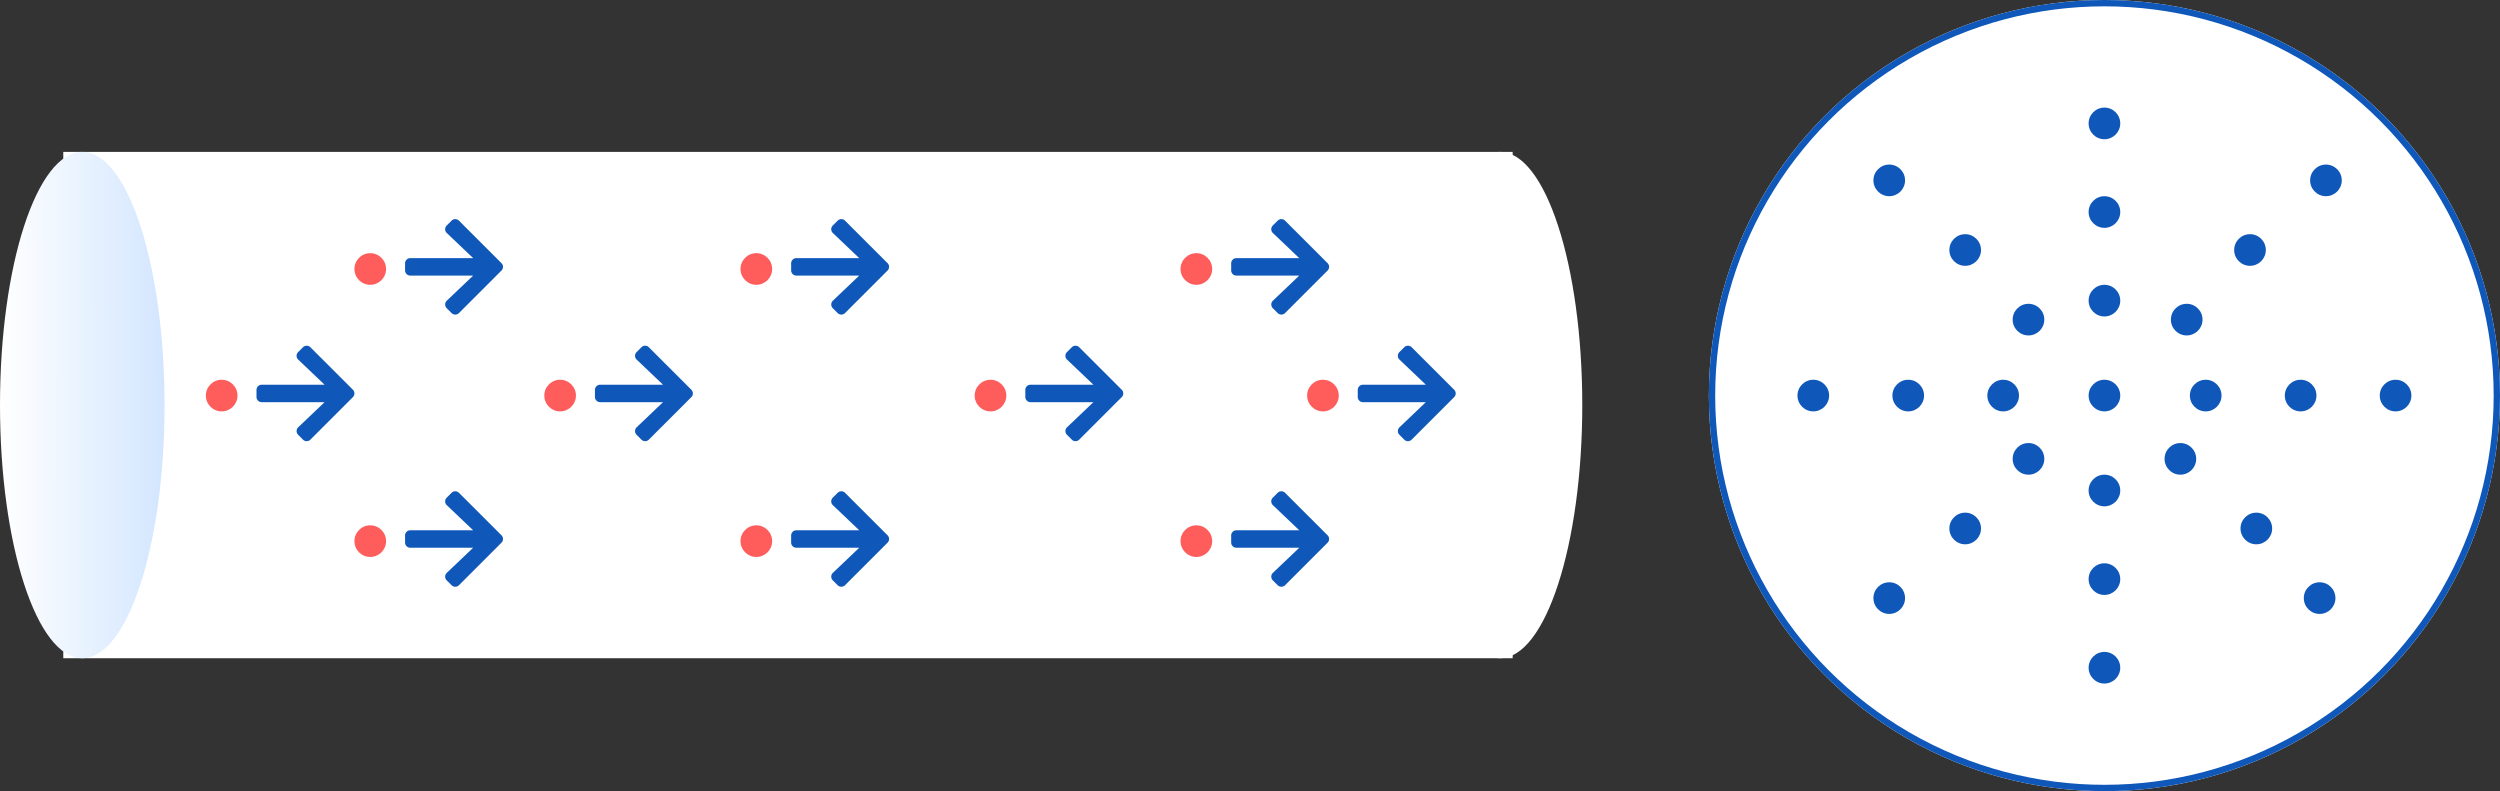<svg xmlns="http://www.w3.org/2000/svg" xmlns:xlink="http://www.w3.org/1999/xlink" width="395" height="125" viewBox="0 0 395 125">
  <rect x="0" y="0" width="395" height="125" fill="#333333" stroke="none"/>
  <defs>
    <linearGradient id="linear-gradient" y1="0.464" x2="1" y2="0.459" gradientUnits="objectBoundingBox">
      <stop offset="0" stop-color="#fff"/>
      <stop offset="1" stop-color="#d3e6ff"/>
    </linearGradient>
  </defs>
  <g id="Grupo_152218" data-name="Grupo 152218" transform="translate(10835 10060)">
    <g id="Grupo_80183" data-name="Grupo 80183" transform="translate(-11585 -13038)">
      <rect id="Rectángulo_33874" data-name="Rectángulo 33874" width="229" height="80" transform="translate(760 3002)" fill="#fff"/>
      <ellipse id="Elipse_4715" data-name="Elipse 4715" cx="13" cy="40" rx="13" ry="40" transform="translate(750 3002)" fill="url(#linear-gradient)"/>
      <ellipse id="Elipse_4716" data-name="Elipse 4716" cx="13" cy="40" rx="13" ry="40" transform="translate(974 3002)" fill="#fff"/>
      <g id="Grupo_80168" data-name="Grupo 80168" transform="translate(-40 -79)">
        <path id="Icon_awesome-arrow-right" data-name="Icon awesome-arrow-right" d="M6.579,3.657l.767-.767a.825.825,0,0,1,1.171,0L15.231,9.6a.825.825,0,0,1,0,1.171L8.517,17.486a.825.825,0,0,1-1.171,0l-.767-.767a.83.83,0,0,1,.014-1.185l4.162-3.965H.829A.827.827,0,0,1,0,10.741V9.636a.827.827,0,0,1,.829-.829h9.926L6.593,4.842A.824.824,0,0,1,6.579,3.657Z" transform="translate(854 3088.976)" fill="#0f58b9"/>
        <circle id="Elipse_4717" data-name="Elipse 4717" cx="2.5" cy="2.5" r="2.5" transform="translate(846 3097)" fill="#ff5c5c"/>
      </g>
      <g id="Grupo_80169" data-name="Grupo 80169" transform="translate(21 -79)">
        <path id="Icon_awesome-arrow-right-2" data-name="Icon awesome-arrow-right" d="M6.579,3.657l.767-.767a.825.825,0,0,1,1.171,0L15.231,9.6a.825.825,0,0,1,0,1.171L8.517,17.486a.825.825,0,0,1-1.171,0l-.767-.767a.83.83,0,0,1,.014-1.185l4.162-3.965H.829A.827.827,0,0,1,0,10.741V9.636a.827.827,0,0,1,.829-.829h9.926L6.593,4.842A.824.824,0,0,1,6.579,3.657Z" transform="translate(854 3088.976)" fill="#0f58b9"/>
        <circle id="Elipse_4717-2" data-name="Elipse 4717" cx="2.5" cy="2.5" r="2.5" transform="translate(846 3097)" fill="#ff5c5c"/>
      </g>
      <g id="Grupo_80170" data-name="Grupo 80170" transform="translate(90.525 -79)">
        <path id="Icon_awesome-arrow-right-3" data-name="Icon awesome-arrow-right" d="M6.579,3.657l.767-.767a.825.825,0,0,1,1.171,0L15.231,9.6a.825.825,0,0,1,0,1.171L8.517,17.486a.825.825,0,0,1-1.171,0l-.767-.767a.83.83,0,0,1,.014-1.185l4.162-3.965H.829A.827.827,0,0,1,0,10.741V9.636a.827.827,0,0,1,.829-.829h9.926L6.593,4.842A.824.824,0,0,1,6.579,3.657Z" transform="translate(854 3088.976)" fill="#0f58b9"/>
        <circle id="Elipse_4717-3" data-name="Elipse 4717" cx="2.5" cy="2.5" r="2.5" transform="translate(846 3097)" fill="#ff5c5c"/>
      </g>
      <g id="Grupo_80171" data-name="Grupo 80171" transform="translate(-10 -59)">
        <path id="Icon_awesome-arrow-right-4" data-name="Icon awesome-arrow-right" d="M6.579,3.657l.767-.767a.825.825,0,0,1,1.171,0L15.231,9.6a.825.825,0,0,1,0,1.171L8.517,17.486a.825.825,0,0,1-1.171,0l-.767-.767a.83.83,0,0,1,.014-1.185l4.162-3.965H.829A.827.827,0,0,1,0,10.741V9.636a.827.827,0,0,1,.829-.829h9.926L6.593,4.842A.824.824,0,0,1,6.579,3.657Z" transform="translate(854 3088.976)" fill="#0f58b9"/>
        <circle id="Elipse_4717-4" data-name="Elipse 4717" cx="2.5" cy="2.5" r="2.5" transform="translate(846 3097)" fill="#ff5c5c"/>
      </g>
      <g id="Grupo_80172" data-name="Grupo 80172" transform="translate(58 -59)">
        <path id="Icon_awesome-arrow-right-5" data-name="Icon awesome-arrow-right" d="M6.579,3.657l.767-.767a.825.825,0,0,1,1.171,0L15.231,9.6a.825.825,0,0,1,0,1.171L8.517,17.486a.825.825,0,0,1-1.171,0l-.767-.767a.83.83,0,0,1,.014-1.185l4.162-3.965H.829A.827.827,0,0,1,0,10.741V9.636a.827.827,0,0,1,.829-.829h9.926L6.593,4.842A.824.824,0,0,1,6.579,3.657Z" transform="translate(854 3088.976)" fill="#0f58b9"/>
        <circle id="Elipse_4717-5" data-name="Elipse 4717" cx="2.5" cy="2.5" r="2.5" transform="translate(846 3097)" fill="#ff5c5c"/>
      </g>
      <g id="Grupo_80173" data-name="Grupo 80173" transform="translate(-40 -36)">
        <path id="Icon_awesome-arrow-right-6" data-name="Icon awesome-arrow-right" d="M6.579,3.657l.767-.767a.825.825,0,0,1,1.171,0L15.231,9.6a.825.825,0,0,1,0,1.171L8.517,17.486a.825.825,0,0,1-1.171,0l-.767-.767a.83.83,0,0,1,.014-1.185l4.162-3.965H.829A.827.827,0,0,1,0,10.741V9.636a.827.827,0,0,1,.829-.829h9.926L6.593,4.842A.824.824,0,0,1,6.579,3.657Z" transform="translate(854 3088.976)" fill="#0f58b9"/>
        <circle id="Elipse_4717-6" data-name="Elipse 4717" cx="2.5" cy="2.5" r="2.5" transform="translate(846 3097)" fill="#ff5c5c"/>
      </g>
      <g id="Grupo_80174" data-name="Grupo 80174" transform="translate(21 -36)">
        <path id="Icon_awesome-arrow-right-7" data-name="Icon awesome-arrow-right" d="M6.579,3.657l.767-.767a.825.825,0,0,1,1.171,0L15.231,9.6a.825.825,0,0,1,0,1.171L8.517,17.486a.825.825,0,0,1-1.171,0l-.767-.767a.83.83,0,0,1,.014-1.185l4.162-3.965H.829A.827.827,0,0,1,0,10.741V9.636a.827.827,0,0,1,.829-.829h9.926L6.593,4.842A.824.824,0,0,1,6.579,3.657Z" transform="translate(854 3088.976)" fill="#0f58b9"/>
        <circle id="Elipse_4717-7" data-name="Elipse 4717" cx="2.5" cy="2.5" r="2.5" transform="translate(846 3097)" fill="#ff5c5c"/>
      </g>
      <g id="Grupo_80175" data-name="Grupo 80175" transform="translate(90.525 -36)">
        <path id="Icon_awesome-arrow-right-8" data-name="Icon awesome-arrow-right" d="M6.579,3.657l.767-.767a.825.825,0,0,1,1.171,0L15.231,9.6a.825.825,0,0,1,0,1.171L8.517,17.486a.825.825,0,0,1-1.171,0l-.767-.767a.83.83,0,0,1,.014-1.185l4.162-3.965H.829A.827.827,0,0,1,0,10.741V9.636a.827.827,0,0,1,.829-.829h9.926L6.593,4.842A.824.824,0,0,1,6.579,3.657Z" transform="translate(854 3088.976)" fill="#0f58b9"/>
        <circle id="Elipse_4717-8" data-name="Elipse 4717" cx="2.5" cy="2.5" r="2.5" transform="translate(846 3097)" fill="#ff5c5c"/>
      </g>
      <g id="Grupo_80176" data-name="Grupo 80176" transform="translate(-63.475 -59)">
        <path id="Icon_awesome-arrow-right-9" data-name="Icon awesome-arrow-right" d="M6.579,3.657l.767-.767a.825.825,0,0,1,1.171,0L15.231,9.6a.825.825,0,0,1,0,1.171L8.517,17.486a.825.825,0,0,1-1.171,0l-.767-.767a.83.83,0,0,1,.014-1.185l4.162-3.965H.829A.827.827,0,0,1,0,10.741V9.636a.827.827,0,0,1,.829-.829h9.926L6.593,4.842A.824.824,0,0,1,6.579,3.657Z" transform="translate(854 3088.976)" fill="#0f58b9"/>
        <circle id="Elipse_4717-9" data-name="Elipse 4717" cx="2.5" cy="2.5" r="2.5" transform="translate(846 3097)" fill="#ff5c5c"/>
      </g>
      <g id="Grupo_80177" data-name="Grupo 80177" transform="translate(110.525 -59)">
        <path id="Icon_awesome-arrow-right-10" data-name="Icon awesome-arrow-right" d="M6.579,3.657l.767-.767a.825.825,0,0,1,1.171,0L15.231,9.6a.825.825,0,0,1,0,1.171L8.517,17.486a.825.825,0,0,1-1.171,0l-.767-.767a.83.83,0,0,1,.014-1.185l4.162-3.965H.829A.827.827,0,0,1,0,10.741V9.636a.827.827,0,0,1,.829-.829h9.926L6.593,4.842A.824.824,0,0,1,6.579,3.657Z" transform="translate(854 3088.976)" fill="#0f58b9"/>
        <circle id="Elipse_4717-10" data-name="Elipse 4717" cx="2.5" cy="2.5" r="2.5" transform="translate(846 3097)" fill="#ff5c5c"/>
      </g>
      <g id="Elipse_4718" data-name="Elipse 4718" transform="translate(1020 2978)" fill="#fff" stroke="#0f58b9" stroke-width="1">
        <circle cx="62.5" cy="62.5" r="62.5" stroke="none"/>
        <circle cx="62.5" cy="62.5" r="62" fill="none"/>
      </g>
      <circle id="Elipse_4719" data-name="Elipse 4719" cx="2.5" cy="2.5" r="2.5" transform="translate(1080 3038)" fill="#0f58b9"/>
      <circle id="Elipse_4720" data-name="Elipse 4720" cx="2.5" cy="2.5" r="2.5" transform="translate(1080 3023)" fill="#0f58b9"/>
      <circle id="Elipse_4721" data-name="Elipse 4721" cx="2.5" cy="2.5" r="2.5" transform="translate(1080 3009)" fill="#0f58b9"/>
      <circle id="Elipse_4724" data-name="Elipse 4724" cx="2.5" cy="2.5" r="2.5" transform="translate(1064 3038)" fill="#0f58b9"/>
      <circle id="Elipse_4725" data-name="Elipse 4725" cx="2.5" cy="2.5" r="2.5" transform="translate(1049 3038)" fill="#0f58b9"/>
      <circle id="Elipse_4726" data-name="Elipse 4726" cx="2.5" cy="2.5" r="2.5" transform="translate(1034 3038)" fill="#0f58b9"/>
      <circle id="Elipse_4727" data-name="Elipse 4727" cx="2.5" cy="2.5" r="2.5" transform="translate(1126 3038)" fill="#0f58b9"/>
      <circle id="Elipse_4728" data-name="Elipse 4728" cx="2.5" cy="2.5" r="2.5" transform="translate(1111 3038)" fill="#0f58b9"/>
      <circle id="Elipse_4729" data-name="Elipse 4729" cx="2.5" cy="2.5" r="2.5" transform="translate(1096 3038)" fill="#0f58b9"/>
      <circle id="Elipse_4730" data-name="Elipse 4730" cx="2.5" cy="2.5" r="2.5" transform="translate(1080 2995)" fill="#0f58b9"/>
      <circle id="Elipse_4731" data-name="Elipse 4731" cx="2.5" cy="2.5" r="2.5" transform="translate(1080 3081)" fill="#0f58b9"/>
      <circle id="Elipse_4732" data-name="Elipse 4732" cx="2.5" cy="2.5" r="2.5" transform="translate(1080 3067)" fill="#0f58b9"/>
      <circle id="Elipse_4733" data-name="Elipse 4733" cx="2.5" cy="2.5" r="2.5" transform="translate(1080 3053)" fill="#0f58b9"/>
      <g id="Grupo_80178" data-name="Grupo 80178" transform="translate(0 -79)">
        <circle id="Elipse_4734" data-name="Elipse 4734" cx="2.5" cy="2.5" r="2.5" transform="translate(1068 3105)" fill="#0f58b9"/>
        <circle id="Elipse_4735" data-name="Elipse 4735" cx="2.5" cy="2.5" r="2.5" transform="translate(1058 3094)" fill="#0f58b9"/>
        <circle id="Elipse_4736" data-name="Elipse 4736" cx="2.5" cy="2.5" r="2.5" transform="translate(1046 3083)" fill="#0f58b9"/>
      </g>
      <g id="Grupo_80179" data-name="Grupo 80179" transform="translate(1093 3004)">
        <circle id="Elipse_4734-2" data-name="Elipse 4734" cx="2.5" cy="2.5" r="2.5" transform="translate(0 22)" fill="#0f58b9"/>
        <circle id="Elipse_4735-2" data-name="Elipse 4735" cx="2.5" cy="2.5" r="2.5" transform="translate(10 11)" fill="#0f58b9"/>
        <circle id="Elipse_4736-2" data-name="Elipse 4736" cx="2.5" cy="2.5" r="2.5" transform="translate(22)" fill="#0f58b9"/>
      </g>
      <g id="Grupo_80180" data-name="Grupo 80180" transform="translate(1046 3048)">
        <circle id="Elipse_4734-3" data-name="Elipse 4734" cx="2.5" cy="2.5" r="2.5" transform="translate(22)" fill="#0f58b9"/>
        <circle id="Elipse_4735-3" data-name="Elipse 4735" cx="2.5" cy="2.5" r="2.5" transform="translate(12 11)" fill="#0f58b9"/>
        <circle id="Elipse_4736-3" data-name="Elipse 4736" cx="2.5" cy="2.5" r="2.5" transform="translate(0 22)" fill="#0f58b9"/>
      </g>
      <g id="Grupo_80181" data-name="Grupo 80181" transform="translate(46 -35)">
        <circle id="Elipse_4734-4" data-name="Elipse 4734" cx="2.5" cy="2.5" r="2.5" transform="translate(1068 3105)" fill="#0f58b9"/>
        <circle id="Elipse_4735-4" data-name="Elipse 4735" cx="2.5" cy="2.5" r="2.5" transform="translate(1058 3094)" fill="#0f58b9"/>
        <circle id="Elipse_4736-4" data-name="Elipse 4736" cx="2.5" cy="2.5" r="2.5" transform="translate(1046 3083)" fill="#0f58b9"/>
      </g>
    </g>
  </g>
</svg>
